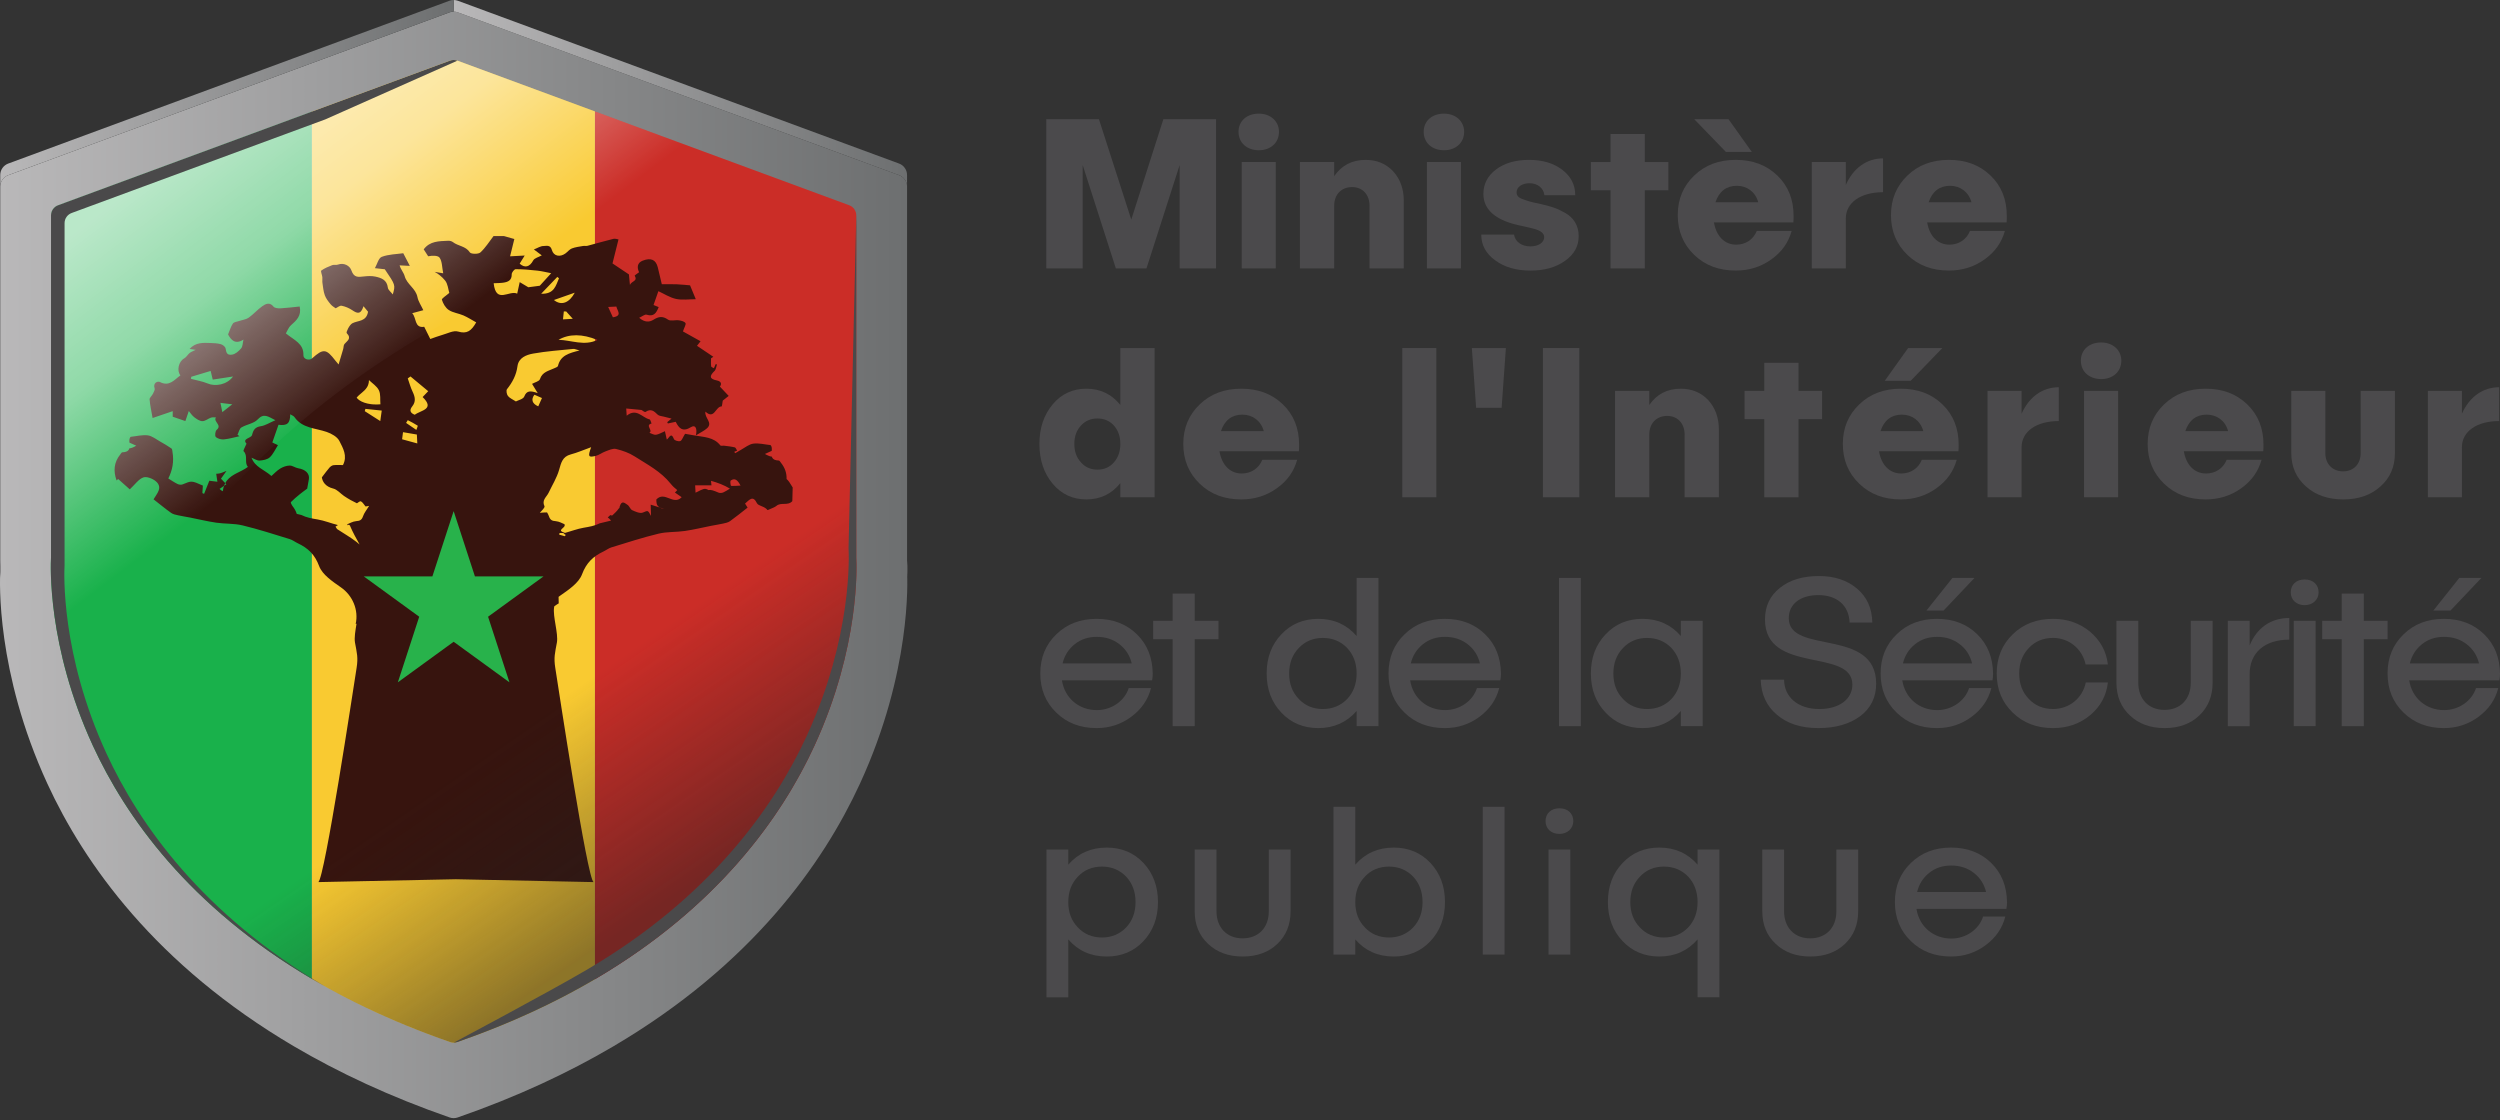 <?xml version="1.0" encoding="utf-8"?>
<!-- Generator: Adobe Illustrator 15.0.0, SVG Export Plug-In . SVG Version: 6.00 Build 0)  -->
<!DOCTYPE svg PUBLIC "-//W3C//DTD SVG 1.1//EN" "http://www.w3.org/Graphics/SVG/1.1/DTD/svg11.dtd">
<svg version="1.1" id="Calque_1" xmlns="http://www.w3.org/2000/svg" xmlns:xlink="http://www.w3.org/1999/xlink" x="0px" y="0px"
	 width="269.031px" height="120.528px" viewBox="0 0 269.031 120.528" enable-background="new 0 0 269.031 120.528"
	 xml:space="preserve">
<rect x="0" y="0" width="269.031" height="120.528" fill="#333333" stroke="none"/>
<g>
	<g>
		<g>
			<path fill="#4B4A4C" d="M125.194,12.828h5.668v16.058h-3.916V17.759l-3.572,11.127h-3.294l-3.57-11.127v11.127h-3.917V12.828
				h5.667l3.479,10.805L125.194,12.828z"/>
			<path fill="#4B4A4C" d="M135.468,16.168c-1.289,0-2.187-0.806-2.187-1.981s0.898-1.958,2.187-1.958
				c1.268,0,2.166,0.829,2.166,1.958C137.634,15.362,136.735,16.168,135.468,16.168z M133.625,17.436h3.663v11.45h-3.663V17.436z"/>
			<path fill="#4B4A4C" d="M149.913,18.427c0.761,0.83,1.151,1.889,1.151,3.179v7.28h-3.686v-6.75c0-1.198-0.761-2.004-1.866-2.004
				c-1.175,0-1.936,0.807-1.936,2.004v6.75h-3.686v-11.45h3.686v1.521c0.807-1.175,1.936-1.751,3.387-1.751
				C148.162,17.206,149.152,17.62,149.913,18.427z"/>
			<path fill="#4B4A4C" d="M155.395,16.168c-1.29,0-2.188-0.806-2.188-1.981s0.898-1.958,2.188-1.958
				c1.267,0,2.165,0.829,2.165,1.958C157.56,15.362,156.661,16.168,155.395,16.168z M153.551,17.436h3.663v11.45h-3.663V17.436z"/>
			<path fill="#4B4A4C" d="M164.54,17.206c1.451,0,2.626,0.345,3.571,1.06s1.405,1.636,1.405,2.742h-3.317
				c-0.091-0.76-0.714-1.29-1.614-1.29c-0.806,0-1.381,0.415-1.381,0.968c0,0.368,0.184,0.599,0.761,0.783
				c0.576,0.207,0.806,0.276,1.82,0.484c1.082,0.253,1.681,0.415,2.626,0.945c0.943,0.529,1.475,1.382,1.475,2.511
				c0,1.083-0.484,1.958-1.452,2.649c-0.99,0.715-2.234,1.06-3.732,1.06c-1.544,0-2.811-0.368-3.802-1.106
				c-0.991-0.714-1.498-1.635-1.498-2.765h3.525c0.115,0.738,0.783,1.268,1.774,1.268c0.853,0,1.474-0.415,1.474-0.991
				c0-0.438-0.414-0.714-1.082-0.899c-0.416-0.092-0.6-0.161-1.153-0.276c-0.276-0.069-0.483-0.115-0.645-0.139
				c-2.442-0.576-3.663-1.704-3.663-3.34c0-1.083,0.46-1.958,1.381-2.649C161.914,17.551,163.087,17.206,164.54,17.206z"/>
			<path fill="#4B4A4C" d="M179.537,17.436v3.041h-2.536v8.409h-3.686v-8.409h-2.12v-3.041h2.12v-3.018h3.686v3.018H179.537z"/>
			<path fill="#4B4A4C" d="M192.99,23.933h-8.548c0.253,1.474,1.129,2.396,2.396,2.396c1.014,0,1.842-0.553,2.211-1.475h3.755
				c-0.346,1.244-1.059,2.258-2.189,3.063c-1.128,0.807-2.395,1.198-3.824,1.198c-1.82,0-3.294-0.553-4.469-1.682
				c-1.175-1.129-1.775-2.557-1.775-4.285c0-1.728,0.6-3.133,1.775-4.262c1.174-1.129,2.649-1.682,4.469-1.682
				s3.294,0.553,4.47,1.682c1.174,1.128,1.75,2.58,1.75,4.331C193.013,23.472,193.013,23.703,192.99,23.933z M188.521,16.353h-2.789
				l-3.409-3.525h3.686L188.521,16.353z M184.604,21.767h4.606c-0.299-1.106-1.198-1.774-2.303-1.774
				C185.779,19.993,184.996,20.592,184.604,21.767z"/>
			<path fill="#4B4A4C" d="M198.632,19.901c0.807-1.82,2.258-2.857,4.008-2.857v3.64c-2.395,0-4.008,1.106-4.008,2.833v5.369h-3.663
				v-11.45h3.663V19.901z"/>
			<path fill="#4B4A4C" d="M215.934,23.933h-8.547c0.253,1.474,1.129,2.396,2.396,2.396c1.013,0,1.841-0.553,2.21-1.475h3.756
				c-0.346,1.244-1.06,2.258-2.188,3.063c-1.13,0.807-2.397,1.198-3.826,1.198c-1.82,0-3.293-0.553-4.469-1.682
				c-1.175-1.129-1.773-2.557-1.773-4.285c0-1.728,0.598-3.133,1.773-4.262c1.175-1.129,2.649-1.682,4.469-1.682
				s3.294,0.553,4.469,1.682c1.176,1.128,1.751,2.58,1.751,4.331C215.956,23.472,215.956,23.703,215.934,23.933z M207.547,21.767
				h4.608c-0.299-1.106-1.199-1.774-2.304-1.774C208.723,19.993,207.94,20.592,207.547,21.767z"/>
		</g>
		<g>
			<path fill="#4B4A4C" d="M120.563,37.454h3.687v16.058h-3.687v-1.521c-0.943,1.175-2.165,1.751-3.663,1.751
				c-1.451,0-2.672-0.553-3.617-1.683c-0.944-1.128-1.429-2.557-1.429-4.285c0-1.729,0.484-3.133,1.429-4.263
				c0.944-1.128,2.166-1.682,3.617-1.682c1.498,0,2.719,0.577,3.663,1.751V37.454z M118.1,50.54c0.713,0,1.312-0.254,1.772-0.783
				c0.461-0.53,0.691-1.175,0.691-1.981c0-0.807-0.23-1.452-0.691-1.982c-0.461-0.506-1.059-0.76-1.772-0.76
				c-0.714,0-1.315,0.253-1.775,0.76c-0.483,0.53-0.714,1.175-0.714,1.982c0,0.806,0.231,1.452,0.714,1.981
				C116.785,50.286,117.386,50.54,118.1,50.54z"/>
			<path fill="#4B4A4C" d="M139.776,48.559h-8.546c0.252,1.475,1.129,2.396,2.396,2.396c1.014,0,1.843-0.552,2.212-1.474h3.754
				c-0.345,1.244-1.059,2.258-2.188,3.063c-1.128,0.807-2.396,1.199-3.825,1.199c-1.82,0-3.294-0.553-4.469-1.683
				c-1.175-1.128-1.774-2.557-1.774-4.285c0-1.729,0.599-3.133,1.774-4.263c1.174-1.128,2.649-1.682,4.469-1.682
				s3.295,0.553,4.47,1.682c1.174,1.129,1.75,2.581,1.75,4.332C139.799,48.098,139.799,48.329,139.776,48.559z M131.391,46.393
				h4.606c-0.299-1.106-1.197-1.774-2.303-1.774C132.566,44.619,131.783,45.218,131.391,46.393z"/>
			<path fill="#4B4A4C" d="M150.903,37.454h3.663v16.058h-3.663V37.454z"/>
			<path fill="#4B4A4C" d="M158.389,37.454h3.663l-0.46,6.428h-2.742L158.389,37.454z"/>
			<path fill="#4B4A4C" d="M169.952,37.454v16.058h-3.916V37.454H169.952z"/>
			<path fill="#4B4A4C" d="M183.821,43.052c0.76,0.83,1.152,1.889,1.152,3.18v7.28h-3.687v-6.75c0-1.198-0.761-2.005-1.866-2.005
				c-1.174,0-1.936,0.807-1.936,2.005v6.75h-3.686v-11.45h3.686v1.52c0.807-1.174,1.936-1.751,3.388-1.751
				C182.07,41.831,183.062,42.246,183.821,43.052z"/>
			<path fill="#4B4A4C" d="M196.078,42.062v3.041h-2.535v8.41h-3.686v-8.41h-2.121v-3.041h2.121v-3.018h3.686v3.018H196.078z"/>
			<path fill="#4B4A4C" d="M210.75,48.559h-8.547c0.253,1.475,1.129,2.396,2.396,2.396c1.014,0,1.844-0.552,2.213-1.474h3.755
				c-0.346,1.244-1.06,2.258-2.189,3.063c-1.128,0.807-2.396,1.199-3.823,1.199c-1.82,0-3.295-0.553-4.47-1.683
				c-1.175-1.128-1.773-2.557-1.773-4.285c0-1.729,0.599-3.133,1.773-4.263c1.175-1.128,2.65-1.682,4.47-1.682
				s3.295,0.553,4.469,1.682c1.174,1.129,1.751,2.581,1.751,4.332C210.774,48.098,210.774,48.329,210.75,48.559z M202.365,46.393
				h4.606c-0.298-1.106-1.197-1.774-2.303-1.774C203.54,44.619,202.755,45.218,202.365,46.393z M209.022,37.454l-3.41,3.524h-2.788
				l2.512-3.524H209.022z"/>
			<path fill="#4B4A4C" d="M217.546,44.527c0.806-1.82,2.257-2.856,4.008-2.856v3.64c-2.396,0-4.008,1.106-4.008,2.834v5.368h-3.663
				v-11.45h3.663V44.527z"/>
			<path fill="#4B4A4C" d="M226.115,40.794c-1.291,0-2.188-0.806-2.188-1.981c0-1.174,0.898-1.958,2.188-1.958
				c1.268,0,2.166,0.829,2.166,1.958C228.28,39.989,227.382,40.794,226.115,40.794z M224.272,42.062h3.664v11.45h-3.664V42.062z"/>
			<path fill="#4B4A4C" d="M243.554,48.559h-8.548c0.253,1.475,1.129,2.396,2.396,2.396c1.014,0,1.844-0.552,2.213-1.474h3.755
				c-0.346,1.244-1.061,2.258-2.189,3.063c-1.128,0.807-2.396,1.199-3.823,1.199c-1.821,0-3.295-0.553-4.47-1.683
				c-1.174-1.128-1.773-2.557-1.773-4.285c0-1.729,0.599-3.133,1.773-4.263c1.175-1.128,2.649-1.682,4.47-1.682
				c1.82,0,3.294,0.553,4.469,1.682c1.175,1.129,1.751,2.581,1.751,4.332C243.577,48.098,243.577,48.329,243.554,48.559z
				 M235.167,46.393h4.607c-0.299-1.106-1.197-1.774-2.303-1.774C236.343,44.619,235.56,45.218,235.167,46.393z"/>
			<path fill="#4B4A4C" d="M257.721,42.062v6.704c0,1.452-0.507,2.649-1.544,3.571c-1.037,0.945-2.373,1.406-4.008,1.406
				c-1.636,0-2.995-0.461-4.032-1.406c-1.037-0.922-1.566-2.119-1.566-3.571v-6.704h3.664v6.704c0,1.174,0.783,1.958,1.911,1.958
				c1.129,0,1.89-0.784,1.89-1.958v-6.704H257.721z"/>
			<path fill="#4B4A4C" d="M264.93,44.527c0.806-1.82,2.258-2.856,4.009-2.856v3.64c-2.396,0-4.009,1.106-4.009,2.834v5.368h-3.663
				v-11.45h3.663V44.527z"/>
		</g>
		<g>
			<path fill="#4B4A4C" d="M123.98,73.212h-9.705c0.301,1.914,1.822,3.204,3.758,3.204c1.59,0,2.996-0.991,3.433-2.375h2.397
				c-0.322,1.269-1.038,2.282-2.12,3.089c-1.084,0.807-2.328,1.222-3.734,1.222c-1.752,0-3.203-0.554-4.332-1.66
				c-1.153-1.107-1.729-2.513-1.729-4.218c0-1.706,0.577-3.112,1.729-4.218c1.129-1.106,2.58-1.66,4.332-1.66
				c1.752,0,3.204,0.553,4.333,1.66c1.129,1.106,1.682,2.513,1.705,4.241C124.048,72.751,124.025,72.982,123.98,73.212z
				 M118.033,68.534c-0.923,0-1.706,0.253-2.374,0.784c-0.669,0.53-1.106,1.221-1.314,2.074h7.444
				c-0.207-0.853-0.646-1.544-1.337-2.074C119.762,68.787,118.955,68.534,118.033,68.534z"/>
			<path fill="#4B4A4C" d="M131.123,66.805v1.982h-2.558v9.357h-2.374v-9.357h-2.098v-1.982h2.098v-2.927h2.374v2.927H131.123z"/>
			<path fill="#4B4A4C" d="M145.989,62.195h2.351v15.949h-2.351v-1.636c-1.06,1.222-2.444,1.844-4.127,1.844
				c-1.589,0-2.927-0.554-3.964-1.66c-1.06-1.107-1.59-2.513-1.59-4.218c0-1.706,0.53-3.112,1.59-4.218
				c1.037-1.106,2.375-1.66,3.964-1.66c1.683,0,3.067,0.623,4.127,1.845V62.195z M144.974,75.218
				c0.669-0.714,1.015-1.614,1.015-2.743c0-1.107-0.346-2.029-1.015-2.743c-0.691-0.714-1.567-1.083-2.627-1.083
				c-1.038,0-1.913,0.369-2.581,1.083c-0.692,0.714-1.037,1.636-1.037,2.743c0,1.129,0.345,2.028,1.037,2.743
				c0.668,0.714,1.543,1.083,2.581,1.083C143.407,76.301,144.282,75.932,144.974,75.218z"/>
			<path fill="#4B4A4C" d="M161.453,73.212h-9.704c0.299,1.914,1.821,3.204,3.757,3.204c1.591,0,2.996-0.991,3.434-2.375h2.397
				c-0.323,1.269-1.039,2.282-2.12,3.089c-1.084,0.807-2.329,1.222-3.734,1.222c-1.752,0-3.204-0.554-4.333-1.66
				c-1.153-1.107-1.729-2.513-1.729-4.218c0-1.706,0.576-3.112,1.729-4.218c1.129-1.106,2.581-1.66,4.333-1.66
				s3.203,0.553,4.333,1.66s1.683,2.513,1.707,4.241C161.522,72.751,161.499,72.982,161.453,73.212z M155.506,68.534
				c-0.923,0-1.706,0.253-2.374,0.784c-0.668,0.53-1.105,1.221-1.314,2.074h7.444c-0.207-0.853-0.645-1.544-1.336-2.074
				C157.235,68.787,156.428,68.534,155.506,68.534z"/>
			<path fill="#4B4A4C" d="M167.766,62.195h2.35v15.949h-2.35V62.195z"/>
			<path fill="#4B4A4C" d="M180.879,66.805h2.351v11.339h-2.351v-1.636c-1.06,1.222-2.442,1.844-4.125,1.844
				c-1.591,0-2.927-0.554-3.964-1.66c-1.06-1.107-1.591-2.513-1.591-4.218c0-1.706,0.531-3.112,1.591-4.218
				c1.037-1.106,2.373-1.66,3.964-1.66c1.684,0,3.066,0.623,4.125,1.845V66.805z M179.866,75.218
				c0.668-0.714,1.013-1.614,1.013-2.743c0-1.107-0.345-2.029-1.013-2.743c-0.692-0.714-1.567-1.083-2.628-1.083
				c-1.037,0-1.913,0.369-2.582,1.083c-0.691,0.714-1.037,1.636-1.037,2.743c0,1.129,0.346,2.028,1.037,2.743
				c0.669,0.714,1.545,1.083,2.582,1.083C178.299,76.301,179.174,75.932,179.866,75.218z"/>
			<path fill="#4B4A4C" d="M199.847,63.348c1.06,0.898,1.613,2.121,1.636,3.642h-2.443c-0.07-1.844-1.361-2.95-3.365-2.95
				c-1.914,0-3.181,0.944-3.181,2.488c0,3.965,9.404,0.969,9.404,7.053c0,1.452-0.576,2.628-1.705,3.48
				c-1.153,0.853-2.651,1.291-4.518,1.291c-1.866,0-3.343-0.484-4.449-1.429c-1.129-0.945-1.705-2.213-1.752-3.78h2.513
				c0.023,1.867,1.475,3.158,3.803,3.158c2.121,0,3.549-1.06,3.549-2.627c0-3.988-9.404-1.061-9.404-7.007
				c0-1.429,0.531-2.558,1.613-3.411c1.062-0.853,2.468-1.268,4.196-1.268C197.427,61.988,198.787,62.449,199.847,63.348z"/>
			<path fill="#4B4A4C" d="M214.413,73.212h-9.705c0.301,1.914,1.822,3.204,3.757,3.204c1.59,0,2.996-0.991,3.435-2.375h2.396
				c-0.322,1.269-1.037,2.282-2.121,3.089c-1.082,0.807-2.328,1.222-3.734,1.222c-1.751,0-3.203-0.554-4.333-1.66
				c-1.152-1.107-1.729-2.513-1.729-4.218c0-1.706,0.576-3.112,1.729-4.218c1.129-1.106,2.582-1.66,4.333-1.66
				c1.752,0,3.206,0.553,4.333,1.66c1.129,1.106,1.683,2.513,1.706,4.241C214.481,72.751,214.458,72.982,214.413,73.212z
				 M208.465,68.534c-0.922,0-1.706,0.253-2.374,0.784c-0.668,0.53-1.106,1.221-1.313,2.074h7.444
				c-0.207-0.853-0.645-1.544-1.336-2.074C210.194,68.787,209.387,68.534,208.465,68.534z M212.476,62.195l-3.318,3.503h-1.844
				l2.789-3.503H212.476z"/>
			<path fill="#4B4A4C" d="M226.834,73.443c-0.161,1.429-0.807,2.604-1.914,3.525c-1.105,0.922-2.443,1.384-3.987,1.384
				c-1.752,0-3.203-0.554-4.333-1.66c-1.152-1.107-1.729-2.513-1.729-4.218c0-1.706,0.576-3.112,1.729-4.218
				c1.129-1.106,2.581-1.66,4.333-1.66c1.544,0,2.858,0.462,3.987,1.384c1.106,0.944,1.752,2.12,1.914,3.525h-2.397
				c-0.347-1.659-1.775-2.858-3.504-2.858c-1.06,0-1.937,0.369-2.604,1.083c-0.692,0.714-1.038,1.636-1.038,2.743
				c0,1.129,0.346,2.028,1.038,2.743c0.667,0.714,1.544,1.083,2.604,1.083c1.752,0,3.181-1.175,3.526-2.858H226.834z"/>
			<path fill="#4B4A4C" d="M238.104,66.805v6.661c0,1.452-0.484,2.628-1.429,3.526c-0.945,0.898-2.19,1.36-3.734,1.36
				c-1.545,0-2.789-0.462-3.734-1.36c-0.968-0.898-1.453-2.075-1.453-3.526v-6.661h2.351v6.661c0,1.775,1.129,2.927,2.813,2.927
				c1.728,0,2.834-1.152,2.834-2.927v-6.661H238.104z"/>
			<path fill="#4B4A4C" d="M242.09,69.455c0.759-1.866,2.258-2.95,4.263-2.95v2.328c-2.65,0-4.263,1.406-4.263,3.711v5.601h-2.352
				V66.805h2.352V69.455z"/>
			<path fill="#4B4A4C" d="M248.012,65.123c-0.9,0-1.498-0.576-1.498-1.383c0-0.83,0.598-1.382,1.498-1.382
				c0.898,0,1.498,0.553,1.498,1.382C249.51,64.546,248.864,65.123,248.012,65.123z M246.836,66.805h2.351v11.339h-2.351V66.805z"/>
			<path fill="#4B4A4C" d="M256.932,66.805v1.982h-2.559v9.357h-2.375v-9.357h-2.097v-1.982h2.097v-2.927h2.375v2.927H256.932z"/>
			<path fill="#4B4A4C" d="M268.962,73.212h-9.704c0.3,1.914,1.821,3.204,3.756,3.204c1.591,0,2.997-0.991,3.436-2.375h2.396
				c-0.322,1.269-1.037,2.282-2.12,3.089c-1.083,0.807-2.328,1.222-3.734,1.222c-1.751,0-3.203-0.554-4.332-1.66
				c-1.153-1.107-1.729-2.513-1.729-4.218c0-1.706,0.576-3.112,1.729-4.218c1.129-1.106,2.581-1.66,4.332-1.66
				c1.752,0,3.204,0.553,4.333,1.66s1.684,2.513,1.706,4.241C269.031,72.751,269.008,72.982,268.962,73.212z M263.014,68.534
				c-0.922,0-1.704,0.253-2.373,0.784c-0.668,0.53-1.106,1.221-1.313,2.074h7.445c-0.208-0.853-0.646-1.544-1.338-2.074
				C264.744,68.787,263.937,68.534,263.014,68.534z M267.026,62.195l-3.32,3.503h-1.843l2.788-3.503H267.026z"/>
		</g>
		<g>
			<path fill="#4B4A4C" d="M123.05,92.865c1.033,1.103,1.563,2.505,1.563,4.207c0,1.701-0.53,3.102-1.563,4.206
				c-1.035,1.104-2.367,1.655-3.953,1.655c-1.7,0-3.08-0.62-4.137-1.839v6.228h-2.345V91.417h2.345v1.632
				c1.057-1.218,2.437-1.838,4.137-1.838C120.683,91.211,122.016,91.762,123.05,92.865z M121.188,99.806
				c0.666-0.712,1.011-1.609,1.011-2.734c0-1.104-0.345-2.022-1.011-2.736c-0.689-0.712-1.563-1.08-2.597-1.08
				c-1.057,0-1.93,0.368-2.596,1.08c-0.691,0.713-1.035,1.632-1.035,2.736c0,1.125,0.344,2.022,1.035,2.734
				c0.666,0.712,1.54,1.081,2.596,1.081C119.626,100.887,120.5,100.518,121.188,99.806z"/>
			<path fill="#4B4A4C" d="M138.882,91.417v6.642c0,1.448-0.481,2.621-1.424,3.517c-0.943,0.896-2.184,1.356-3.723,1.356
				c-1.541,0-2.781-0.46-3.723-1.356c-0.966-0.896-1.448-2.069-1.448-3.517v-6.642h2.345v6.642c0,1.77,1.125,2.918,2.803,2.918
				c1.724,0,2.826-1.149,2.826-2.918v-6.642H138.882z"/>
			<path fill="#4B4A4C" d="M153.935,92.865c1.035,1.103,1.562,2.505,1.562,4.207c0,1.701-0.527,3.102-1.562,4.206
				c-1.034,1.104-2.367,1.655-3.953,1.655c-1.7,0-3.079-0.62-4.136-1.839v1.632h-2.344V86.821h2.344v6.228
				c1.058-1.218,2.436-1.838,4.136-1.838C151.567,91.211,152.901,91.762,153.935,92.865z M152.073,99.806
				c0.667-0.712,1.011-1.609,1.011-2.734c0-1.104-0.345-2.022-1.011-2.736c-0.69-0.712-1.563-1.08-2.596-1.08
				c-1.058,0-1.932,0.368-2.598,1.08c-0.69,0.713-1.034,1.632-1.034,2.736c0,1.125,0.344,2.022,1.034,2.734
				c0.666,0.712,1.54,1.081,2.598,1.081C150.51,100.887,151.383,100.518,152.073,99.806z"/>
			<path fill="#4B4A4C" d="M159.564,86.821h2.345v15.904h-2.345V86.821z"/>
			<path fill="#4B4A4C" d="M167.813,89.74c-0.896,0-1.494-0.574-1.494-1.379c0-0.827,0.598-1.378,1.494-1.378
				c0.896,0,1.494,0.551,1.494,1.378C169.307,89.166,168.664,89.74,167.813,89.74z M166.641,91.417h2.345v11.308h-2.345V91.417z"/>
			<path fill="#4B4A4C" d="M182.681,91.417h2.345v15.904h-2.345v-6.228c-1.056,1.219-2.435,1.839-4.113,1.839
				c-1.586,0-2.918-0.551-3.953-1.655c-1.057-1.104-1.585-2.505-1.585-4.206c0-1.701,0.528-3.104,1.585-4.207
				c1.035-1.103,2.367-1.654,3.953-1.654c1.679,0,3.057,0.62,4.113,1.838V91.417z M181.67,99.806
				c0.666-0.712,1.011-1.609,1.011-2.734c0-1.104-0.345-2.022-1.011-2.736c-0.689-0.712-1.563-1.08-2.62-1.08
				c-1.034,0-1.907,0.368-2.573,1.08c-0.69,0.713-1.035,1.632-1.035,2.736c0,1.125,0.345,2.022,1.035,2.734
				c0.666,0.712,1.54,1.081,2.573,1.081C180.108,100.887,180.981,100.518,181.67,99.806z"/>
			<path fill="#4B4A4C" d="M199.963,91.417v6.642c0,1.448-0.482,2.621-1.425,3.517c-0.942,0.896-2.184,1.356-3.723,1.356
				c-1.54,0-2.781-0.46-3.723-1.356c-0.965-0.896-1.448-2.069-1.448-3.517v-6.642h2.344v6.642c0,1.77,1.126,2.918,2.803,2.918
				c1.724,0,2.827-1.149,2.827-2.918v-6.642H199.963z"/>
			<path fill="#4B4A4C" d="M215.911,97.807h-9.676c0.299,1.907,1.816,3.194,3.747,3.194c1.586,0,2.987-0.989,3.423-2.368h2.391
				c-0.322,1.265-1.035,2.276-2.115,3.08c-1.08,0.805-2.321,1.219-3.723,1.219c-1.746,0-3.193-0.551-4.32-1.655
				c-1.149-1.104-1.724-2.505-1.724-4.206c0-1.701,0.575-3.104,1.724-4.207c1.127-1.103,2.574-1.654,4.32-1.654
				c1.747,0,3.195,0.551,4.321,1.654s1.678,2.505,1.701,4.229C215.979,97.346,215.957,97.577,215.911,97.807z M209.982,93.142
				c-0.92,0-1.7,0.252-2.367,0.781c-0.667,0.528-1.104,1.219-1.311,2.069h7.425c-0.208-0.85-0.645-1.541-1.334-2.069
				C211.705,93.394,210.9,93.142,209.982,93.142z"/>
		</g>
		<g>
			<defs>
				<path id="SVGID_1_" d="M97.611,61.565c0.006,0.087,0.014,0.269,0.021,0.536c0.021-0.979-0.009-1.599-0.021-1.785V61.565z"/>
			</defs>
			<clipPath id="SVGID_2_">
				<use xlink:href="#SVGID_1_"  overflow="visible"/>
			</clipPath>
			
				<linearGradient id="SVGID_3_" gradientUnits="userSpaceOnUse" x1="-344.166" y1="1048.263" x2="-343.166" y2="1048.263" gradientTransform="matrix(152.647 0 0 -152.647 52480.797 160074.766)">
				<stop  offset="0" style="stop-color:#4A494B"/>
				<stop  offset="1" style="stop-color:#6D6F71"/>
			</linearGradient>
			<rect x="97.611" y="60.315" clip-path="url(#SVGID_2_)" fill="url(#SVGID_3_)" width="0.042" height="1.785"/>
		</g>
		<g>
			<defs>
				<path id="SVGID_4_" d="M0.006,62.101c0.007-0.267,0.016-0.449,0.021-0.536v-1.25C0.016,60.501-0.012,61.122,0.006,62.101"/>
			</defs>
			<clipPath id="SVGID_5_">
				<use xlink:href="#SVGID_4_"  overflow="visible"/>
			</clipPath>
			
				<linearGradient id="SVGID_6_" gradientUnits="userSpaceOnUse" x1="-342.815" y1="1048.252" x2="-342.315" y2="1048.252" gradientTransform="matrix(152.91 0 0 -152.91 52419.57 160349.312)">
				<stop  offset="0" style="stop-color:#4A494B"/>
				<stop  offset="1" style="stop-color:#6D6F71"/>
			</linearGradient>
			<rect x="-0.012" y="60.315" clip-path="url(#SVGID_5_)" fill="url(#SVGID_6_)" width="0.039" height="1.785"/>
		</g>
		<g>
			<g>
				<g>
					
						<linearGradient id="SVGID_7_" gradientUnits="userSpaceOnUse" x1="46" y1="595.213" x2="143.638" y2="595.213" gradientTransform="matrix(1 0 0 -1 -46 656)">
						<stop  offset="0" style="stop-color:#B9B8B9"/>
						<stop  offset="1" style="stop-color:#6D6F70"/>
					</linearGradient>
					<path fill="url(#SVGID_7_)" d="M97.611,61.566V20.083c0-0.55-0.343-1.042-0.858-1.232L65.935,7.479L49.273,1.332
						c-0.146-0.055-0.301-0.082-0.455-0.082c-0.152,0-0.307,0.026-0.454,0.082L31.627,7.507L0.886,18.851
						c-0.516,0.19-0.859,0.683-0.859,1.232v41.483c-0.05,0.852-0.477,10.72,5.069,22.765c3.949,8.577,11.638,19.497,26.531,28.263
						c4.801,2.826,10.345,5.43,16.761,7.659c0.141,0.049,0.286,0.073,0.43,0.073c0.146,0,0.292-0.024,0.432-0.073
						c6.383-2.216,11.901-4.805,16.685-7.614c14.944-8.774,22.651-19.717,26.606-28.308C98.087,72.286,97.66,62.417,97.611,61.566z"
						/>
					<g>
						
							<linearGradient id="SVGID_8_" gradientUnits="userSpaceOnUse" x1="92.344" y1="594.792" x2="143.638" y2="594.792" gradientTransform="matrix(1 0 0 -1 -46 656)">
							<stop  offset="0" style="stop-color:#4A4A4B"/>
							<stop  offset="1" style="stop-color:#6D6F70"/>
						</linearGradient>
						<path fill="url(#SVGID_8_)" d="M97.631,62.1c0.021-0.979-0.009-1.598-0.021-1.784v1.25
							C97.616,61.652,97.626,61.833,97.631,62.1z"/>
						
							<linearGradient id="SVGID_9_" gradientUnits="userSpaceOnUse" x1="46" y1="594.792" x2="95.202" y2="594.792" gradientTransform="matrix(1 0 0 -1 -46 656)">
							<stop  offset="0" style="stop-color:#4A4A4B"/>
							<stop  offset="1" style="stop-color:#6D6F70"/>
						</linearGradient>
						<path fill="url(#SVGID_9_)" d="M0.027,60.316c-0.011,0.187-0.04,0.806-0.021,1.784c0.007-0.267,0.016-0.448,0.021-0.534
							V60.316z"/>
					</g>
				</g>
				<g>
					
						<linearGradient id="SVGID_10_" gradientUnits="userSpaceOnUse" x1="94.818" y1="645.959" x2="143.61" y2="645.959" gradientTransform="matrix(1 0 0 -1 -46 656)">
						<stop  offset="0" style="stop-color:#B9B8B9"/>
						<stop  offset="1" style="stop-color:#6D6F70"/>
					</linearGradient>
					<path fill="url(#SVGID_10_)" d="M49.273,1.332l16.662,6.147l30.817,11.372c0.516,0.19,0.857,0.683,0.857,1.232v-1.25
						c0-0.55-0.342-1.042-0.857-1.232L65.935,6.229L49.273,0.082C49.127,0.027,48.973,0,48.818,0v1.25
						C48.973,1.25,49.127,1.276,49.273,1.332z"/>
					
						<linearGradient id="SVGID_11_" gradientUnits="userSpaceOnUse" x1="46.027" y1="645.959" x2="94.818" y2="645.959" gradientTransform="matrix(1 0 0 -1 -46 656)">
						<stop  offset="0" style="stop-color:#B9B8B9"/>
						<stop  offset="1" style="stop-color:#6D6F70"/>
					</linearGradient>
					<path fill="url(#SVGID_11_)" d="M0.886,18.851L31.627,7.507l16.737-6.175c0.146-0.055,0.301-0.082,0.454-0.082V0
						c-0.152,0-0.307,0.027-0.454,0.082L31.627,6.256L0.886,17.601c-0.516,0.19-0.859,0.682-0.859,1.232v1.25
						C0.027,19.533,0.37,19.042,0.886,18.851z"/>
				</g>
				<path fill="#CB2D27" d="M87.646,80.238c4.925-10.697,4.547-19.46,4.502-20.219V23.182c0-0.488-0.303-0.926-0.762-1.094
					L64.019,11.989v93.387C77.288,97.583,84.134,87.867,87.646,80.238z"/>
				<path fill="#F9CA31" d="M48.415,6.529l-14.862,5.484v93.323c4.264,2.511,9.187,4.823,14.884,6.801
					c0.124,0.043,0.253,0.065,0.382,0.065c0.13,0,0.259-0.021,0.384-0.065c5.668-1.968,10.567-4.268,14.816-6.761V11.989
					L49.224,6.529C48.963,6.432,48.676,6.432,48.415,6.529z"/>
				<path fill="#19B14B" d="M6.252,22.087c-0.458,0.168-0.763,0.605-0.763,1.094v36.837c-0.043,0.759-0.422,9.521,4.502,20.219
					c3.506,7.617,10.334,17.312,23.562,25.098V12.013L6.252,22.087z"/>
			</g>
			<g>
				<path fill="#37140E" d="M84.646,51.549c0.022-0.619-0.168-1.209-0.615-1.762c-0.067-0.083-0.141-0.223-0.214-0.226
					c-0.391-0.013-0.595-0.12-0.696-0.277c-0.026-0.042-0.047-0.087-0.061-0.134c-0.004-0.004-0.01-0.01-0.014-0.015
					c-0.159-0.01-0.342-0.072-0.558-0.187c-0.055-0.028-0.112-0.062-0.171-0.097c0.277-0.126,0.514-0.232,0.732-0.332
					c0.02-0.25,0.024-0.484-0.138-0.623c-0.619-0.063-1.244-0.232-1.839-0.155c-0.458,0.059-0.883,0.414-1.313,0.654
					c-0.215,0.122-0.432,0.245-0.643,0.374c-0.033-0.043-0.067-0.093-0.105-0.147c0.103-0.042,0.208-0.083,0.313-0.125
					c-0.082-0.123-0.143-0.327-0.247-0.353c-0.383-0.092-0.782-0.132-1.176-0.183c-0.126-0.016-0.325,0.044-0.375-0.022
					c-0.715-0.916-1.782-0.898-2.777-1.077c-0.419-0.077-0.84-0.147-1.027-0.179c-0.254,0.407-0.345,0.729-0.519,0.784
					c-0.192,0.061-0.614-0.063-0.673-0.21c-0.32-0.815-0.516-0.115-0.773,0.047c-0.068-0.299-0.133-0.591-0.203-0.9
					c-0.363,0.151-0.655,0.339-0.968,0.383c-0.22,0.03-0.469-0.136-0.704-0.214c0.435-0.248-0.502-0.817,0.233-0.997
					c-0.072-0.155-0.115-0.418-0.217-0.444c-0.802-0.191-1.397-1.254-2.458-0.397c-0.024-0.395-0.038-0.6-0.049-0.775
					c0.548,0.052,1.03,0.099,1.647,0.159c0.043,0.022,0.342,0.27,0.431,0.21c0.574-0.388,0.917-0.096,1.305,0.292
					c0.146,0.144,0.428,0.151,0.652,0.212c0.245,0.069,0.494,0.128,0.841,0.214c-0.255,0.211-0.36,0.294-0.462,0.38
					c0.021,0.048,0.043,0.096,0.065,0.145c0.271-0.057,0.541-0.115,0.849-0.18c0.336,0.685,0.737,1.137,1.641,0.573
					c0.48-0.298,0.685,0.14,0.531,0.885c0.529-0.331,0.908-0.5,1.199-0.765c0.662-0.604-0.301-1.101-0.176-1.789
					c0.974,0.91,1.078-0.569,1.749-0.56c0.033,0,0.068-0.354,0.115-0.624c0.136-0.108,0.377-0.3,0.639-0.506
					c-0.346-0.367-0.635-0.674-0.947-1.004c0.212-0.265,0.157-0.564-0.316-0.658c-0.853-0.173-0.808-0.495-0.259-1.026
					c0.163-0.155,0.176-0.46,0.26-0.698c-0.047-0.011-0.095-0.021-0.141-0.032c-0.063,0.145-0.127,0.292-0.188,0.438
					c-0.104-0.066-0.286-0.123-0.297-0.201c-0.036-0.283-0.013-0.575-0.013-0.863c0.083-0.057,0.166-0.112,0.25-0.167
					c-0.635-0.429-1.27-0.856-1.759-1.183c0.177-0.226,0.318-0.405,0.383-0.488c-0.79-0.441-1.415-0.79-1.896-1.059
					c0.145-0.44,0.357-0.767,0.271-0.898c-0.118-0.18-0.456-0.264-0.711-0.299c-0.39-0.055-0.898,0.119-1.168-0.073
					c-0.586-0.415-1.018-0.329-1.578,0.02c-0.425,0.264-0.948,0.293-1.523-0.22c0.333-0.148,0.612-0.391,0.795-0.332
					c0.771,0.246,1.049-0.171,1.303-0.816c-0.245-0.098-0.448-0.18-0.554-0.224c0.161-0.459,0.316-0.906,0.521-1.489
					c0.597,0.273,1.218,0.682,1.896,0.833c0.67,0.146,1.397,0.031,2.13,0.031c-0.15-0.364-0.344-0.832-0.617-1.493
					c-0.372-0.029-0.909-0.092-1.45-0.114c-0.552-0.021-1.105-0.005-1.59-0.005c-0.136-0.57-0.277-1.204-0.437-1.834
					c-0.204-0.798-0.727-1.054-1.627-0.7c-0.603,0.236-0.614,0.759-0.381,1.243c-0.19,0.141-0.488,0.343-0.479,0.359
					c0.376,0.618-0.33,0.572-0.507,1.005c-0.053-0.552-0.09-0.942-0.107-1.129c-0.714-0.478-1.313-0.876-1.769-1.183
					c0.227-0.904,0.421-1.687,0.646-2.583c-0.122-0.016-0.351-0.11-0.545-0.062c-0.936,0.229-1.859,0.501-2.791,0.747
					c-0.151,0.04-0.322-0.008-0.478,0.02c-0.405,0.073-0.827,0.118-1.207,0.266c-0.26,0.101-0.455,0.369-0.695,0.542
					c-0.579,0.417-1.264,0.296-1.454-0.376c-0.17-0.599-0.596-0.426-0.901-0.428c-0.313-0.004-0.629,0.213-1.036,0.37
					c0.422,0.315,0.646,0.483,0.851,0.636c-0.357,0.198-0.783,0.291-0.916,0.538c-0.389,0.723-0.906,0.854-1.464,0.354
					c0.161-0.26,0.311-0.502,0.542-0.873c-0.693,0.036-1.184,0.062-1.573,0.083c0.171-0.696,0.318-1.293,0.458-1.861
					c-0.481-0.137-0.792-0.226-1.104-0.314h-1.137c-0.463,0.599-0.867,1.263-1.419,1.763c-0.217,0.196-1.002,0.178-1.123-0.008
					c-0.454-0.694-1.27-0.67-1.83-1.11c-0.129-0.102-0.342-0.152-0.513-0.143c-0.964,0.046-1.959,0.02-2.627,0.923
					c0.131,0.208,0.305,0.476,0.48,0.745c0.451-0.083,1.055-0.104,1.235,0.161c0.273,0.401,0.251,1.002,0.383,1.672
					c-0.312-0.053-0.618-0.104-0.918-0.154c0.406,0.221,0.781,0.519,1.115,0.924c0.309,0.372,0.342,0.972,0.459,1.341
					c-0.33,0.294-0.839,0.599-0.796,0.737c0.126,0.414,0.391,0.875,0.743,1.104c0.454,0.297,1.055,0.356,1.568,0.579
					c0.478,0.208,0.921,0.498,1.38,0.751c-0.52,0.919-1.001,1.274-1.951,0.987c-0.491-0.147-1.144,0.21-1.713,0.368
					c-0.422,0.118-0.829,0.281-1.277,0.434c-0.225-0.45-0.426-0.853-0.654-1.314c-1.079,0.173-0.813-0.979-1.294-1.462
					c0.326-0.088,0.652-0.177,1.199-0.324c-0.236-0.509-0.542-0.94-0.633-1.413c-0.181-0.938-1.136-1.36-1.375-2.254
					c-0.104-0.383-0.419-0.708-0.543-1.158c0.37,0.017,0.736,0.032,1.098,0.057c-0.249-0.48-0.445-0.861-0.706-1.362
					c-0.721,0.104-1.569,0.108-2.313,0.387c-0.35,0.131-0.499,0.798-0.737,1.22c0.314,0.035,0.628,0.069,1.063,0.118
					c1.151,1.69,1.151,1.69,0.86,2.708c-0.208-0.275-0.505-0.485-0.531-0.729c-0.096-0.842-0.711-1.054-1.359-1.192
					c-0.394-0.083-0.823-0.057-1.229-0.013c-0.593,0.064-1.059,0.156-1.335-0.651c-0.16-0.472-0.77-0.878-1.471-0.62
					c-0.181,0.066-0.415-0.014-0.592,0.054c-0.411,0.159-0.828,0.33-1.181,0.583c-0.084,0.061,0.088,0.461,0.117,0.708
					c0.021,0.204-0.021,0.416,0.009,0.617c0.067,0.448,0.104,0.914,0.257,1.333c0.13,0.356,0.383,0.679,0.631,0.977
					c0.171,0.205,0.424,0.337,0.539,0.426c0.204-0.094,0.449-0.314,0.641-0.275c0.395,0.082,0.798,0.248,1.133,0.474
					c0.5,0.336,0.917,0.54,1.22-0.423c0.271,0.329,0.428,0.52,0.489,0.594c-0.181,1.085-1.069,0.922-1.686,1.24
					c-0.321,0.167-0.7,0.968-0.612,1.058c0.567,0.587,0.056,0.823-0.24,1.176c-0.109,0.131-0.085,0.365-0.139,0.548
					c-0.147,0.511-0.303,1.02-0.492,1.653c-0.211-0.25-0.282-0.326-0.343-0.409c-0.986-1.294-1.3-1.327-2.504-0.253
					c-0.32,0.287-0.954,0.094-0.939-0.333c0.042-1.262-0.979-1.604-1.887-2.349c0.146-0.245,0.278-0.634,0.545-0.873
					c0.583-0.525,1.16-1.013,0.939-2.021c-0.715,0.072-1.394,0.162-2.073,0.196c-0.251,0.013-0.616-0.022-0.743-0.183
					c-0.417-0.527-0.849-0.292-1.207-0.045c-0.521,0.363-0.944,0.869-1.464,1.234c-0.292,0.203-0.696,0.242-1.047,0.363
					c-0.226,0.077-0.542,0.105-0.653,0.267c-0.223,0.327-0.332,0.732-0.519,1.172c0.33,0.616,0.781,1.112,1.656,0.558
					c-0.088,0.374-0.073,0.737-0.248,0.941c-0.253,0.299-0.622,0.627-0.979,0.676c-0.521,0.073-0.619-0.169-0.696-0.667
					c-0.027-0.179-0.298-0.394-0.497-0.452c-0.354-0.102-0.738-0.121-1.111-0.133c-0.797-0.028-1.612-0.086-2.265,0.636
					c0.224,0.033,0.418,0.062,0.657,0.099c-0.259,0.132-0.48,0.206-0.652,0.34c-0.21,0.168-0.347,0.45-0.573,0.572
					c-0.611,0.33-0.84,1.311-0.419,1.837c-0.651,0.463-1.19,1.246-2.21,0.711c-0.224-0.118-0.771,0.081-0.568,0.68
					c0.055,0.164-0.093,0.413-0.187,0.602c-0.101,0.21-0.368,0.408-0.353,0.594c0.052,0.639,0.197,1.268,0.323,2.001
					c0.759-0.259,1.419-0.484,2.166-0.739v0.6c0.479,0.165,0.832,0.286,1.361,0.468c0.094-0.277,0.218-0.64,0.37-1.083
					c0.167,0.199,0.336,0.474,0.575,0.659c0.261,0.2,0.586,0.43,0.883,0.434c0.308,0.004,0.611-0.271,0.931-0.381
					c0.162-0.057,0.356-0.02,0.536-0.023c-0.341,0.454,0.707,0.817,0.074,1.338c-0.154,0.126-0.213,0.65-0.096,0.763
					c0.198,0.192,0.582,0.292,0.872,0.265c0.567-0.053,1.121-0.221,1.681-0.344c-0.072-0.051-0.144-0.104-0.216-0.155
					c0.135-0.269,0.2-0.652,0.416-0.782c0.562-0.338,1.339-0.422,1.755-0.866c0.661-0.705,1.109-0.323,1.905,0.083
					c-0.643,0.276-1.084,0.574-1.561,0.645c-0.611,0.091-0.816,0.392-0.947,0.94c-0.088,0.373-1.118,0.373-0.597,0.943
					c-0.139,0.343-0.386,0.736-0.313,0.81c0.501,0.503,0.045,1.209,0.463,1.685c-0.749,0.566-1.68,0.729-2.276,1.488
					c-0.062,0.078-0.117,0.165-0.167,0.258c0.038,0.039,0.076,0.08,0.118,0.123c-0.079,0.054-0.159,0.11-0.246,0.17
					c-0.066,0.186-0.11,0.385-0.128,0.579c-0.118-0.046-0.236-0.125-0.354-0.247c0.185-0.127,0.34-0.235,0.48-0.332
					c0.037-0.102,0.08-0.2,0.128-0.292c-0.183-0.19-0.322-0.335-0.455-0.474c0.217-0.307,0.392-0.553,0.596-0.842
					c-0.341,0.128-0.54,0.232-0.75,0.272c-0.117,0.024-0.237,0.034-0.358,0.039c0.035,0.233,0.068,0.467,0.126,0.858
					c-0.569-0.071-0.762-0.095-0.866-0.109c-0.208,0.52-0.385,0.966-0.564,1.41c-0.062-0.026-0.124-0.052-0.185-0.079
					c0.018-0.277,0.038-0.554,0.052-0.808c-1.214-0.544-1.209-0.535-2.185-0.129c-0.15,0.064-0.385,0.033-0.538-0.042
					c-0.328-0.157-0.631-0.373-0.996-0.595c0.462-0.918,0.616-1.853,0.454-2.829c-0.022-0.141-0.029-0.342-0.118-0.403
					c-0.394-0.275-0.811-0.518-1.229-0.752c-0.429-0.242-0.855-0.596-1.313-0.656c-0.595-0.075-1.22,0.094-1.838,0.156
					c-0.162,0.14-0.158,0.374-0.139,0.625c0.218,0.099,0.454,0.206,0.733,0.331c-0.296,0.179-0.54,0.275-0.74,0.285
					c-0.064,0.234-0.255,0.411-0.762,0.426c-0.073,0.002-0.146,0.142-0.213,0.226c-0.693,0.856-0.766,1.802-0.397,2.81
					c0.054-0.055,0.107-0.109,0.162-0.165c0.469,0.418,0.938,0.837,1.254,1.118c0.576-0.539,0.948-1.099,1.456-1.283
					c0.362-0.132,1.011,0.123,1.35,0.415c0.788,0.679,0.095,1.34-0.248,1.94c0.67,0.522,1.267,1.016,1.895,1.462
					c0.207,0.149,0.492,0.201,0.749,0.258c0.417,0.095,0.839,0.153,1.26,0.236c0.945,0.186,1.885,0.418,2.838,0.557
					c0.941,0.137,1.922,0.071,2.838,0.292c1.712,0.412,3.39,0.96,5.075,1.475c0.305,0.092,0.571,0.31,0.864,0.447
					c1.093,0.516,1.833,1.2,2.3,2.456c0.348,0.93,1.446,1.663,2.344,2.289c1.262,0.877,1.923,2.427,1.59,3.947
					c0.031-0.014,0.063-0.027,0.093-0.041c-0.124,0.752-0.26,1.523-0.166,2.043c0.203,1.112,0.352,1.595,0.174,2.709
					c-0.36,2.258-3.445,22.724-4.124,23.062l14.813-0.31l14.811,0.31c-0.678-0.338-3.764-20.804-4.123-23.062
					c-0.177-1.114-0.028-1.598,0.174-2.709c0.179-0.976-0.463-2.833-0.298-3.814c0.005-0.029,0.011-0.059,0.017-0.09
					c0.154-0.119,0.313-0.225,0.479-0.322c-0.015-0.233-0.02-0.467-0.016-0.701c0.057-0.045,0.118-0.089,0.179-0.131
					c0.898-0.626,1.995-1.359,2.343-2.289c0.47-1.256,1.208-1.94,2.301-2.456c0.293-0.139,0.559-0.354,0.863-0.447
					c1.686-0.515,3.365-1.063,5.075-1.476c0.917-0.22,1.897-0.153,2.839-0.291c0.953-0.139,1.894-0.371,2.838-0.557
					c0.419-0.083,0.843-0.143,1.26-0.237c0.256-0.057,0.541-0.108,0.749-0.258c0.627-0.447,1.225-0.939,1.895-1.462
					c-0.081-0.142-0.181-0.285-0.275-0.432c0.511-0.458,0.862-0.894,1.285-0.034c0.146,0.296,0.836,0.318,1.126,0.728
					c0.018,0.024,0.221-0.073,0.333-0.124c0.214-0.101,0.457-0.174,0.631-0.322c0.497-0.425,1.232,0.026,1.712-0.511l0.039-1.472
					C85.02,51.975,84.819,51.682,84.646,51.549 M23.924,44.35c-0.075-0.366-0.13-0.646-0.201-0.996
					c0.379,0.046,0.733,0.087,1.272,0.154C24.546,43.861,24.26,44.087,23.924,44.35 M22.359,41.271
					c-0.572-0.24-1.203-0.34-1.808-0.503c0.01-0.075,0.021-0.147,0.031-0.222c0.655-0.198,1.307-0.394,2.085-0.629
					c0.071,0.291,0.132,0.543,0.228,0.932c0.684-0.104,1.435-0.218,2.185-0.334C24.427,41.411,23.176,41.616,22.359,41.271
					 M39.479,41.695c0.054-0.083,0.102-0.175,0.138-0.275c0.055-0.149,0.087-0.32,0.088-0.519c0.357,0.349,0.855,0.655,1.069,1.099
					c0.207,0.429,0.12,0.999,0.163,1.509c-0.14,0.012-0.279,0.018-0.417,0.019c-0.135,0.001-0.269-0.005-0.4-0.015
					c-0.075-0.006-0.148-0.015-0.22-0.023c-0.496-0.065-0.929-0.211-1.232-0.422c-0.116-0.082-0.213-0.172-0.288-0.271
					C38.676,42.404,39.187,42.156,39.479,41.695 M39.066,55.556c-0.136,0.403-0.338,0.498-0.741,0.526
					c-0.371,0.03-0.726,0.249-0.924,0.322c-0.026,0.045-0.035,0.089-0.033,0.13c0.092-0.083,0.24-0.095,0.301,0.049
					c0.294,0.694,0.658,1.354,1.028,2.01c-0.123-0.105-0.249-0.208-0.376-0.308c-0.633-0.489-1.342-0.883-2.012-1.328
					c-0.08-0.053-0.119-0.166-0.204-0.288c0.095-0.052,0.183-0.108,0.261-0.166c-0.738-0.183-1.44-0.478-2.191-0.605
					c-0.607-0.1-1.2-0.202-1.74-0.478c-0.169-0.042-0.336-0.081-0.501-0.12c-0.084-0.297-0.253-0.585-0.476-0.869
					c-0.086-0.112-0.196-0.355-0.152-0.4c0.29-0.299,0.614-0.566,0.938-0.832c0.235-0.194,0.484-0.37,0.814-0.617
					c0.04-0.226,0.119-0.624,0.182-1.024c0.096-0.6-0.379-1.047-1.152-1.167c-0.316-0.051-0.617-0.3-0.923-0.292
					c-0.345,0.008-0.72,0.146-1.018,0.33c-0.37,0.23-0.675,0.565-0.937,0.794c-0.822-0.723-1.753-0.936-2.145-1.967
					c0.317,0.12,0.599,0.323,0.866,0.305c0.379-0.024,0.841-0.108,1.102-0.349c0.365-0.337,0.576-0.84,0.876-1.308
					c-0.243-0.116-0.467-0.222-0.604-0.289c0.231-0.662,0.445-1.276,0.665-1.904c0.931,0.116,1.254-0.137,1.262-1.13
					c0.176,0.112,0.365,0.171,0.454,0.3c0.848,1.221,2.257,1.178,3.471,1.6c0.516,0.18,1.136,0.521,1.362,0.967
					c0.387,0.766,0.903,1.612,0.387,2.598c-0.33,0-0.679-0.026-1.021,0.013c-0.153,0.018-0.318,0.141-0.429,0.261
					c-0.242,0.271-0.449,0.57-0.819,1.048c0.062,0.45,0.367,0.996,1.228,1.207c0.423,0.102,0.765,0.527,1.152,0.794
					c0.233,0.161,0.478,0.309,0.725,0.448c0.233,0.131,0.477,0.246,0.67,0.344c0.1-0.055,0.303-0.253,0.418-0.212
					c0.173,0.061,0.285,0.293,0.511,0.554c0.03-0.006,0.171-0.027,0.38-0.063C39.459,54.874,39.188,55.19,39.066,55.556
					 M40.923,45.313c-0.646-0.412-1.159-0.741-1.671-1.067c0.024-0.082,0.045-0.163,0.069-0.246
					c0.555,0.057,1.108,0.116,1.759,0.183C41.029,44.55,40.989,44.843,40.923,45.313 M43.271,47.271
					c0.026-0.194,0.061-0.462,0.098-0.764c0.511,0.085,1.002,0.17,1.491,0.254c0.018,0.336,0.033,0.659,0.048,0.959
					C44.367,47.571,43.843,47.428,43.271,47.271 M44.805,46.266c-0.369-0.251-0.735-0.505-1.104-0.756
					c0.06-0.099,0.12-0.198,0.18-0.297c0.359,0.191,0.728,0.369,1.065,0.591C44.983,45.83,44.855,46.105,44.805,46.266
					 M44.635,44.633c-0.479-0.181-0.615-0.478-0.274-0.901c0.419-0.522,0.304-1.028,0.041-1.577
					c-0.22-0.458-0.352-0.956-0.522-1.435c0.097-0.07,0.196-0.138,0.294-0.208c0.617,0.513,1.233,1.026,1.907,1.586
					c-0.25,0.264-0.406,0.426-0.601,0.629C46.842,44.061,45.284,44.138,44.635,44.633 M66.326,32.99
					c0.098,0.451,0.68,0.998-0.372,1.156c-0.151-0.33-0.311-0.681-0.507-1.113C65.823,33.015,66.079,33,66.326,32.99 M64.28,36.582
					c-1.399,0.68-2.783,0.024-4.176-0.014C61.23,35.914,62.665,35.913,64.28,36.582 M60.585,34.369
					c0.031-0.285,0.06-0.572,0.089-0.857c0.085,0.002,0.172,0.004,0.257,0.006c0.174,0.192,0.348,0.385,0.709,0.788
					C61.185,34.331,60.886,34.351,60.585,34.369 M61.852,31.496c-0.573,1.076-1.431,1.45-2.244,0.789
					C60.431,31.995,61.097,31.763,61.852,31.496 M59.974,29.799c0.059,0.049,0.12,0.098,0.181,0.149
					c-0.341,0.766-0.493,1.717-1.92,1.663C58.896,30.923,59.436,30.361,59.974,29.799 M53.123,30.481
					c0.388-0.021,0.722-0.014,1.046-0.063c0.509-0.076,0.914-0.248,0.898-0.904c-0.004-0.188,0.274-0.546,0.425-0.546
					c0.781,0,1.565,0.069,2.343,0.157c0.509,0.057,1.009,0.187,1.479,0.277c-0.393,0.432-0.849,0.934-1.226,1.348
					c-0.478,0.064-0.891,0.118-1.234,0.163c-0.321-0.19-0.658-0.391-0.926-0.552c-0.11,0.501-0.181,0.823-0.27,1.239
					C54.813,31.185,53.373,32.765,53.123,30.481 M56.415,42.674c-0.108,0.277-0.645,0.388-0.899,0.527
					c-0.339-0.223-0.668-0.351-0.855-0.59c-0.136-0.175-0.213-0.593-0.101-0.733c0.58-0.735,0.999-1.502,1.124-2.457
					c0.122-0.93,0.956-1.24,1.702-1.374c1.421-0.253,2.87-0.352,4.308-0.5c0.143-0.015,0.295,0.07,0.671,0.168
					c-1.128,0.285-2.053,0.528-2.32,1.665c-0.023,0.108-0.251,0.18-0.395,0.248c-0.595,0.281-1.287,0.381-1.546,1.173
					c-0.077,0.236-0.552,0.34-0.847,0.507c0.161,0.264,0.313,0.513,0.609,0.997C57.083,42.023,56.674,42.013,56.415,42.674
					 M57.51,42.478c0.238,0.104,0.478,0.209,0.812,0.355c-0.134,0.298-0.268,0.596-0.399,0.894
					C57.257,43.442,57.125,42.98,57.51,42.478 M70.628,53.752c0.014,0.084-0.022,0.421,0.122,0.639
					c0.061,0.091,0.147,0.164,0.247,0.222c0.164,0.051,0.321,0.1,0.478,0.148c-0.148-0.013-0.326-0.062-0.478-0.148
					c-0.288-0.09-0.598-0.187-0.974-0.305c0.018,0.627,0.023,0.853,0.033,1.208c-0.358-0.665-0.322-0.571-0.885-0.356
					c-0.308,0.118-0.787-0.095-1.14-0.259c-0.216-0.1-0.303-0.457-0.518-0.584c-0.257-0.156-0.599-0.53-0.812,0.153
					c-0.008,0.023-0.016,0.047-0.026,0.07c0.009,0.074-0.02,0.149-0.102,0.195c-0.17,0.265-0.442,0.497-0.672,0.723
					c-0.025,0.026-0.127,0.009-0.229-0.027c-0.091,0.084-0.181,0.171-0.272,0.254c0.122,0.08,0.242,0.189,0.36,0.336
					c-0.406,0.098-0.805,0.194-1.214,0.292c-0.541,0.277-1.132,0.375-1.74,0.478c-0.686,0.117-1.333,0.374-2.001,0.556
					c0.012,0.004,0.023,0.006,0.034,0.01h-0.072c-0.05,0.014-0.101,0.028-0.152,0.041c0.08,0.058,0.166,0.113,0.262,0.164
					c-0.036,0.051-0.063,0.1-0.088,0.144c-0.203-0.045-0.411-0.128-0.611-0.171c0.011-0.059,0.023-0.119,0.035-0.177h0.554
					c0.014-0.004,0.026-0.006,0.038-0.01c-1.07-0.318,0.182-0.517-0.067-0.942c-0.198-0.073-0.554-0.292-0.924-0.321
					c-0.403-0.028-0.604-0.124-0.74-0.526c-0.048-0.144-0.121-0.278-0.204-0.417c-0.259,0.002-0.52,0.013-0.778,0.043
					c0.23-0.245,0.561-0.58,0.501-0.706c-0.32-0.668,0.225-0.992,0.44-1.444c0.387-0.82,0.885-1.608,1.132-2.469
					c0.22-0.764,0.357-1.431,1.258-1.667c0.693-0.181,1.358-0.476,2.192-0.776c-0.37,1.024-0.306,1.124,0.482,0.939
					c0.363-0.085,0.681-0.35,1.04-0.479c0.375-0.135,0.81-0.352,1.154-0.269c0.695,0.165,1.406,0.417,2.004,0.8
					c1.364,0.875,2.812,1.607,3.881,2.945c0.201,0.253,0.442,0.475,0.706,0.681c-0.077,0.079-0.159,0.165-0.254,0.263
					c0.207,0.142,0.428,0.295,0.728,0.501C72.455,54.44,71.532,52.794,70.628,53.752 M77.871,52.974
					c-0.154,0.075-0.388,0.105-0.539,0.042c-0.547-0.228-0.785-0.331-1.104-0.281c-0.087-0.06-0.177-0.101-0.271-0.12
					c-0.331-0.061-0.733,0.252-1.108,0.404c-0.011-0.202-0.028-0.498-0.043-0.795h1.757c-0.01-0.102-0.031-0.292-0.051-0.482
					c0.738,0.204,1.425,0.466,2.034,0.839C78.314,52.728,78.099,52.866,77.871,52.974 M78.823,52.292
					c-0.053-0.002-0.105-0.006-0.157-0.011c-0.032-0.004-0.094-0.366-0.061-0.513c0.007-0.028,0.016-0.048,0.029-0.056
					c0.423-0.295,0.729-0.092,1.055,0.541C79.344,52.272,79.075,52.299,78.823,52.292"/>
				<polygon fill="#28B24B" points="58.49,62.027 51.108,62.027 48.818,55.004 46.53,62.027 39.146,62.027 45.113,66.367 
					42.812,73.428 48.818,69.061 54.825,73.428 52.522,66.367 				"/>
			</g>
			
				<linearGradient id="SVGID_12_" gradientUnits="userSpaceOnUse" x1="121.539" y1="561.799" x2="107.79" y2="581.797" gradientTransform="matrix(1 0 0 -1 -46 656)">
				<stop  offset="0" style="stop-color:#221F1F"/>
				<stop  offset="1" style="stop-color:#221F1F;stop-opacity:0"/>
			</linearGradient>
			<path opacity="0.5" fill="url(#SVGID_12_)" enable-background="new    " d="M92.148,60.019V35.729
				c-4.016,13.498-15.897,28.276-33.064,39.258c-14.965,9.573-30.869,14.288-43.937,14.004c3.735,5.125,9.038,10.485,16.569,15.23
				c4.667,2.941,10.188,5.647,16.721,7.916c0.124,0.043,0.253,0.065,0.383,0.065c0.13,0,0.259-0.021,0.383-0.065
				c8.727-3.03,15.647-6.842,21.14-10.951c9.216-6.896,14.398-14.636,17.305-20.948C92.571,69.541,92.193,60.778,92.148,60.019z"/>
			
				<linearGradient id="SVGID_13_" gradientUnits="userSpaceOnUse" x1="68.308" y1="641.754" x2="87.732" y2="616.222" gradientTransform="matrix(1 0 0 -1 -46 656)">
				<stop  offset="0" style="stop-color:#FFFFFF"/>
				<stop  offset="0.43" style="stop-color:#FFFFFF;stop-opacity:0.733"/>
				<stop  offset="1" style="stop-color:#FFFFFF;stop-opacity:0"/>
			</linearGradient>
			<path opacity="0.7" fill="url(#SVGID_13_)" enable-background="new    " d="M91.386,22.087L49.224,6.529
				c-0.261-0.097-0.547-0.097-0.809,0l-27.093,9.997l-15.07,5.561c-0.458,0.168-0.763,0.605-0.763,1.094v6.004v30.833
				c-0.043,0.759-0.422,9.521,4.502,20.219c0.476,1.036,1.018,2.109,1.625,3.212c-1.542-16.72,14.497-37.84,39.909-50.636
				c14.039-7.069,28.415-10.324,40.581-9.937C92.008,22.52,91.746,22.22,91.386,22.087z"/>
			<g>
				<path fill="#4A494A" d="M11.45,81.071C6.525,70.374,6.904,61.61,6.948,60.853V24.015c0-0.489,0.305-0.926,0.763-1.094
					l27.3-10.074l14.213-6.318c-0.261-0.097-0.547-0.097-0.809,0l-14.862,5.484l-27.3,10.074c-0.458,0.168-0.763,0.605-0.763,1.094
					v36.837c-0.043,0.759-0.422,9.521,4.502,20.219c3.506,7.617,10.334,17.312,23.562,25.098c0.509,0.301,1.03,0.598,1.559,0.892
					c-0.034-0.02-0.068-0.039-0.101-0.058C21.783,98.383,14.956,88.688,11.45,81.071z"/>
			</g>
			<path fill="#4A494A" d="M92.148,60.019V23.182c0-0.488-0.833,35.797-0.833,35.797c0.044,0.757,0.422,9.521-4.501,20.218
				c-3.513,7.629-10.358,17.345-23.628,25.138c-4.249,2.493-14.366,7.867-14.366,7.867s0.259-0.021,0.383-0.065
				c5.668-1.968,10.567-4.268,14.816-6.761c13.269-7.792,20.115-17.509,23.627-25.138C92.571,69.541,92.193,60.778,92.148,60.019z"
				/>
		</g>
	</g>
</g>
</svg>
